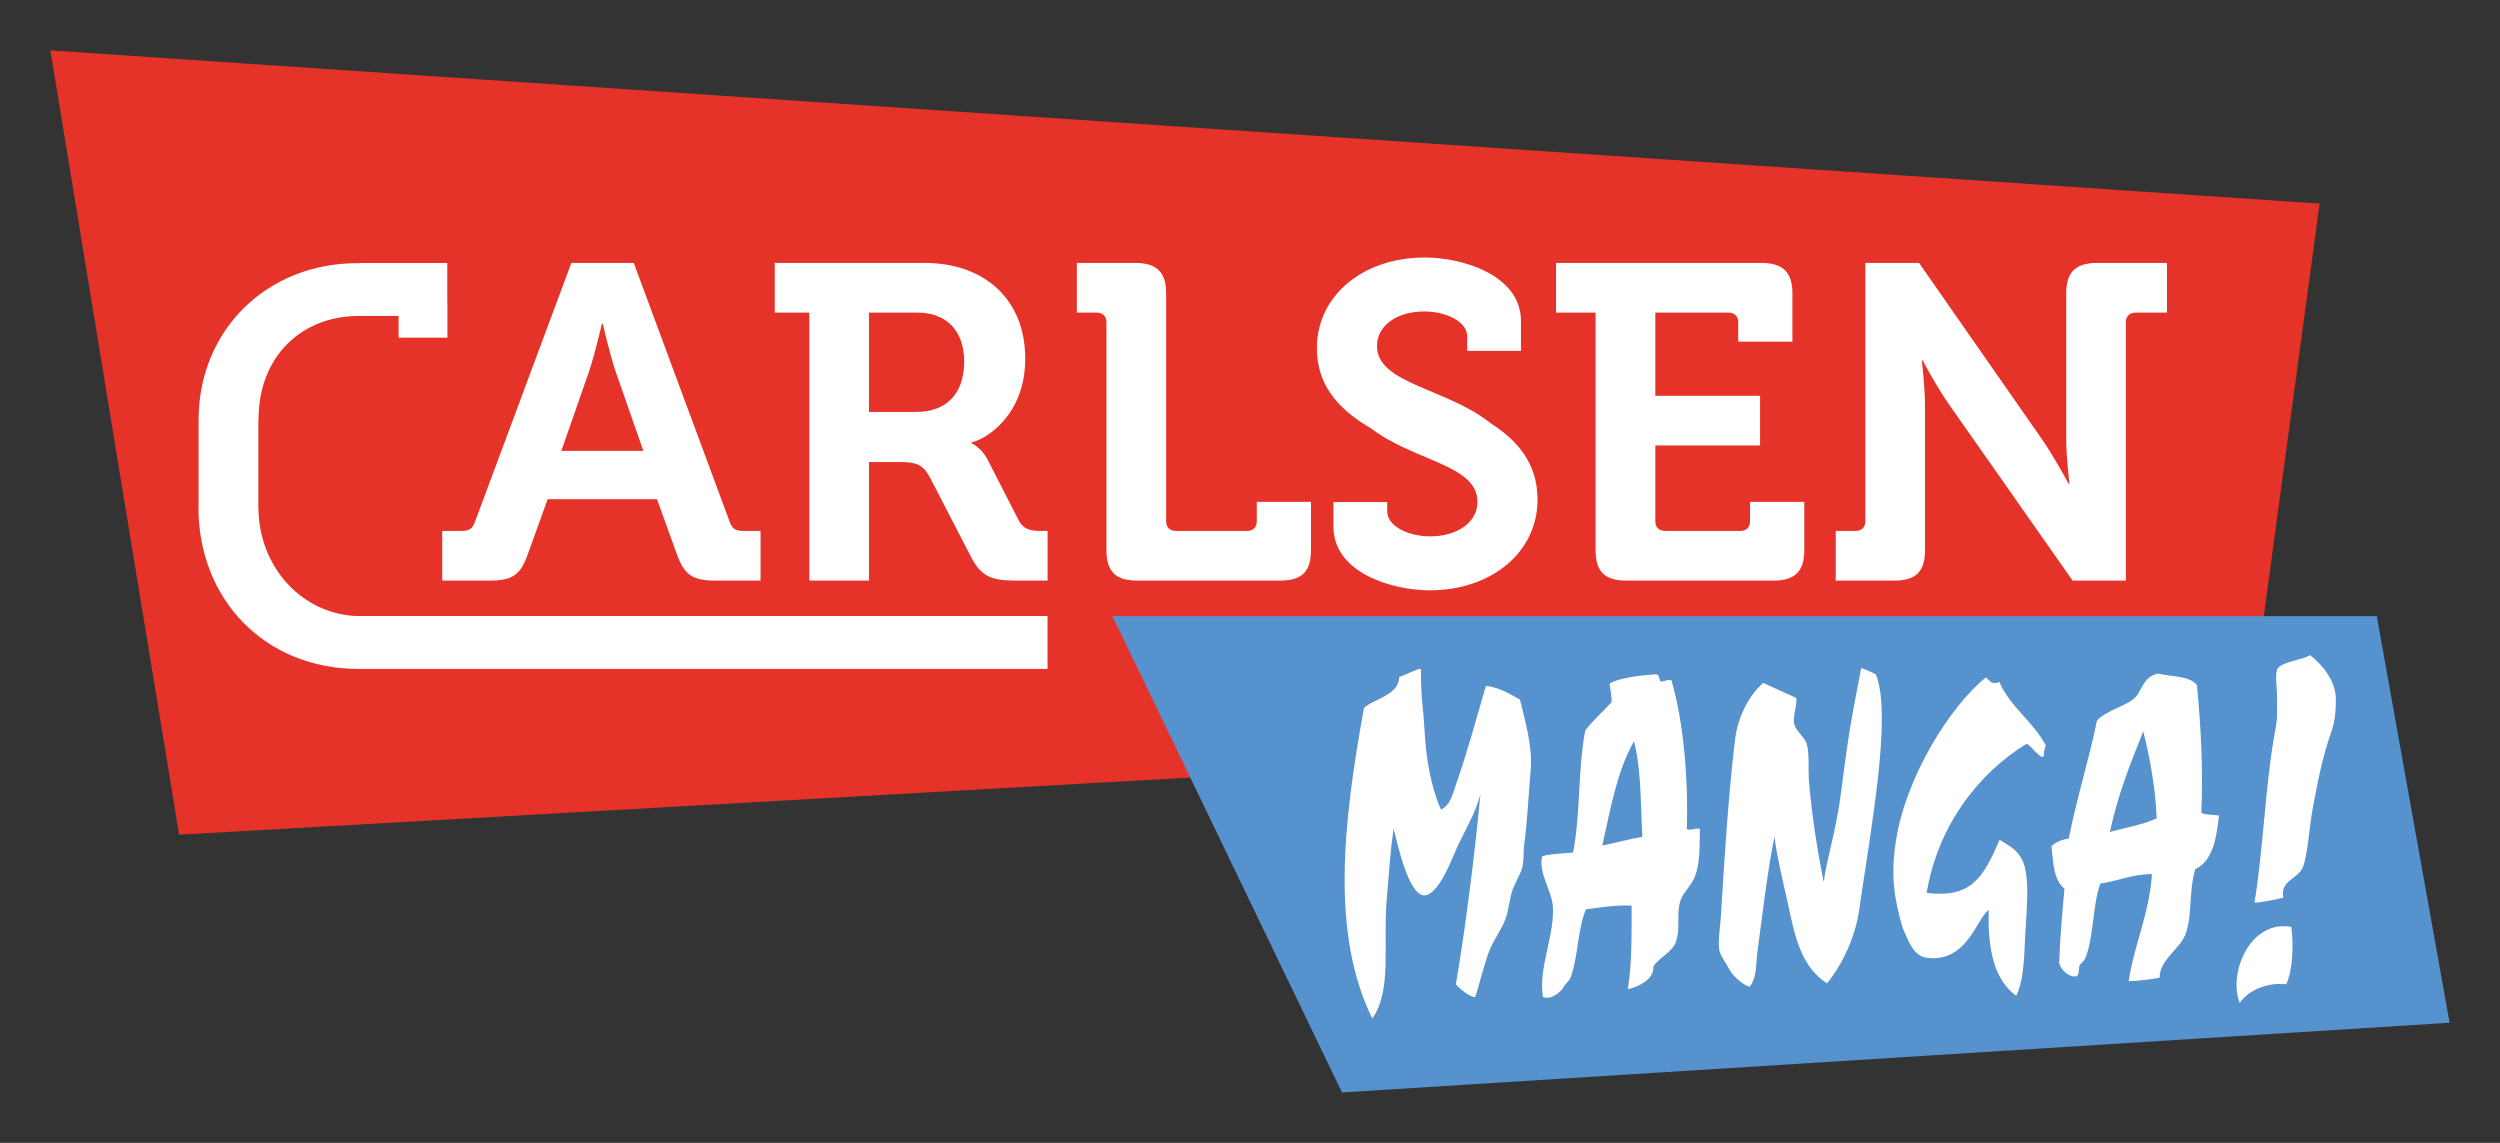 <svg xmlns="http://www.w3.org/2000/svg" viewBox="0 0 703.024 321.388">
  <rect x="0" y="0" width="703.024" height="321.388" fill="#333333" stroke="none"/>
  <path fill="#e63329" d="M632.744 201.801 50.376 234.718 14.173 14.173 652.294 57.26 632.744 201.8z"/>
  <path fill="#5692ce" d="m377.388 307.214 311.463-19.612-20.478-114.334h-355.53l64.545 133.947z"/>
  <path d="m399.037 188.112.564.053c-.119 7.667.615 10.348 1.045 17.939.426 7.57 1.837 15.505 4.577 21.547 2.719-1.2 3.352-4.643 4.315-7.352 2.935-8.228 5.694-18.579 8.331-27.443 4.136.518 6.65 2.368 9.57 3.882 1.383 5.873 3.596 13.05 3 19.873-.61 6.999-.924 14.145-1.812 20.83-.295 2.232-.015 4.493-.577 6.578-.567 2.113-2.107 4.292-2.84 6.657-.76 2.452-.985 5.318-1.791 7.572-1.057 2.973-3.192 5.773-4.437 8.723-1.389 3.286-3.107 10.354-4.142 13.44-1.54.014-4.396-2.396-5.434-3.62 2.684-15.683 5.324-36.56 6.908-53.536-1.273 5.5-5.13 11.483-7.34 16.797-1.794 4.306-5.124 11.978-8.686 11.743-4.302-.624-7.221-14.185-8.4-18.782-1.05 7.425-1.195 11.539-1.925 19.917-1.104 12.687 1.533 25.583-4.058 33.481-11.695-23.767-8.256-54.928-2.345-87.274 2.286-2.471 9.927-3.587 9.902-8.752 1.95-.652 3.625-1.614 5.575-2.273m71 3.202c3.346 11.542 4.75 27.32 4.315 41.753.658.686 2.348-.314 3.687.017-.172 4.776.173 9.507-1.524 13.652-.972 2.383-3.145 4.211-3.913 6.4-1.295 3.725.079 7.685-1.36 11.834-.941 2.712-4.895 4.452-6.287 6.8.172 3.854-4.43 5.745-7.174 6.419 1.163-7.616 1.047-15.932 1.037-23.504-4.832-.27-8.663.546-12.82 1.016-2.396 5.44-2.196 13.662-4.356 19.227-.342.881-1.386 1.634-1.903 2.593-.618 1.142-3.343 3.797-5.854 2.86-1.286-8.2 3.07-16.703 2.834-24.887-.144-5.036-4.151-9.62-3.079-14.671 1.624-.665 6.625-.906 8.717-1.072 2.195-11.373 1.27-22.902 3.42-34.328 2.22-2.9 4.949-5.259 7.394-7.93.11-1.982-.363-3.515-.552-5.258 2.515-1.59 8.777-2.34 12.54-2.578 1.834-.27 1.185 1.364 1.834 2.004 1.141.022 1.665-.63 3.044-.348m-19.459 46.459c4.152-.806 7.03-1.725 11.272-2.433-.498-9.184-.297-18.892-2.354-26.872-4.716 8.3-6.52 18.49-8.918 29.305m111.648-46.002c3.02 7.017 9.617 11.219 13.082 17.882-.402.774-.552 1.844-.59 3.032-.762 1.07-3.59-3.076-4.788-3.534-13.216 8.005-24.93 22.714-28.138 41.95 12.184 1.468 15.837-3.837 20.5-14.94 2.32 1.442 4.857 2.696 6.271 5.44 2.565 4.96 1.195 14.875.856 23.523-.216 5.606-.677 11.542-2.443 14.91-5.879-4.287-8.095-12.34-7.722-24.104-3.35 2.114-5.961 14.822-17.296 13.427-3.885-.483-5.136-4.447-6.91-8.4-2.456-8.41-3.375-14.841-1.917-24.351 2.841-18.443 15.468-38.147 25.28-46.093 1.341.95 1.667 2.236 3.815 1.258m-38.845-3.895c.288-.029 4.164 1.649 4.167 1.843 4.543 11.31-1.405 43.161-4.754 66.32-1.103 7.604-4.706 15.173-9.008 20.485-7.566-4.757-9.172-13.969-11.106-22.833-1.402-6.384-2.97-12.593-3.681-18.437-1.976 9.739-3.346 21.72-4.798 32.409-.467 3.436-.075 7.174-2.179 9.82-1.784-.432-4.725-2.925-5.735-4.941-.887-1.76-2.606-3.895-2.84-5.569-.358-2.521.303-6.284.504-9.658.947-15.282 2.038-33.39 3.97-49.4.75-6.186 3.856-12.401 7.948-15.885 2.982 1.496 6.265 2.769 9.275 4.255.264 1.907-.975 4.798-.624 7.143.295 1.979 2.891 3.719 3.496 5.625.929 2.935.364 7.221.706 11.012.922 10.225 2.248 18.384 4.101 27.979 1.029-7.221 3.396-13.925 4.81-24.561 1.84-13.928 2.123-17.089 5.748-35.607m83.424 1.55c3.424.837 9.234.598 11.006 3.292 1.078 11.473 1.768 23.221 1.229 35.867 1.191.577 3.242.527 4.954.73-.706 6.604-1.806 12.806-6.67 15.111-1.852 6.469-.802 12.1-2.558 17.8-1.402 4.553-7.478 7.47-7.466 12.718-1.834.408-6.51.94-8.698.975 1.562-10.334 5.807-18.938 6.557-30.113-5.387-.015-9.805 2.016-14.54 2.671-2.242 6.41-1.78 14.919-4.16 20.851-.317.794-.907 1.333-1.509 1.9-.7.957.204 3.566-1.627 3.353-2.267-.035-4.29-2.876-4.258-3.863.197-6.466.868-14.117 1.48-20.808-3.158-2.574-3.108-7.478-3.653-11.946 1.2-1.173 2.89-1.838 4.882-2.189 2.236-11.423 5.569-21.698 7.892-33.03 2.135-2.94 9.184-4.32 11.244-7.149 1.587-2.173 2.104-5.315 5.895-6.17m-13.48 44.546c4.5-1.323 9.228-1.972 13.17-3.872-.383-8.639-1.907-16.9-3.782-24.46-3.703 9.365-7.077 17.508-9.388 28.332M642.07 252.44c-1.624.407-6.86 1.526-8.093 1.323 2.239-12.894 3.092-32.503 5.409-45.877 1.267-7.321.872-4.725.928-12.278.015-2.38-.574-5.544.01-7.269.769-2.248 7.472-2.762 9.27-4.13 3.317 2.566 7.33 7.228 7.28 12.559-.078 8.488-1.508 7.958-3.891 17.835-.972 4.029-1.885 8.632-2.697 13.138-.85 4.737-1.477 13.821-2.85 16.452-1.593 3.057-6.25 3.537-5.365 8.246M644.321 260.651c.687 4.487.511 12.047-1.411 16.152-5.625-.687-10.984 2-13.081 5.249-3.352-8.482 3.025-23.52 14.492-21.4M101.057 173.221v.025c-15.813-.14-28.286-13.61-28.377-30.352h-.028v-24.962h.05c.013-18.01 12.408-29.082 28.139-29.082l.323.01v-.025h10.92v6.124h13.734v-9.504h-.04V73.957h-24.68v.06l-.637-.013c-25.436 0-44.465 18.858-44.603 43.666h-.015v25.225h-.035c.091 25.477 18.406 45.227 45.234 45.227l.078-.005v-.012h193.466v-14.881h-193.53zm415.166-23.913h5.506c1.794 0 2.819-1.004 2.819-2.769v-72.6h15.104l34.475 49.447c3.58 5.155 7.554 12.586 7.554 12.586h.257s-.903-7.431-.903-12.586V82.505c0-5.923 2.565-8.566 8.717-8.566h19.619v13.965h-8.733c-1.793 0-2.822 1.01-2.822 2.772v72.594h-14.981l-34.598-49.322c-3.58-5.03-7.554-12.58-7.554-12.58h-.254s.897 7.425.897 12.58v40.765c0 6.043-2.562 8.557-8.707 8.557h-16.396v-13.962zM448.7 87.905h-11.125V73.94h57.76c6.026 0 8.71 2.644 8.71 8.564v13.583h-15.239v-5.41c0-1.764-1.022-2.77-2.815-2.77h-20.504v23.403h29.462v13.966h-29.462v21.265c0 1.762 1.029 2.769 2.826 2.769h21.01c1.788 0 2.81-1.007 2.81-2.77v-5.408h15.249v13.58c0 6.045-2.69 8.56-8.717 8.56h-41.242c-6.152 0-8.723-2.515-8.723-8.56V87.905zm-137.553 2.772c0-1.765-1.029-2.772-2.822-2.772h-5.503V73.94h16.396c6.145 0 8.71 2.643 8.71 8.563v64.037c0 1.762 1.029 2.769 2.816 2.769H350.6c1.794 0 2.816-1.007 2.816-2.769v-5.409h15.242v13.58c0 6.046-2.565 8.557-8.704 8.557H319.85c-6.14 0-8.704-2.511-8.704-8.557V90.677zm-83.562 72.592h16.782v-33.34h8.456c4.744 0 6.657.63 8.592 4.152l11.645 22.525c2.957 5.66 5.892 6.663 12.686 6.663h8.843v-13.962h-1.675c-2.815 0-4.988-.254-6.402-2.894l-8.836-17.24c-1.66-3.27-4.478-4.53-4.478-4.53v-.248c3.835-.759 15.107-7.425 15.107-23.529 0-16.863-11.652-26.928-28.308-26.928h-42.129v13.966h9.717v75.366zm16.782-47.431V87.903h13.577c8.2 0 13.194 5.04 13.194 13.844 0 8.936-4.995 14.09-13.445 14.09h-13.326zm-120.005 33.47h5.311c2.173 0 3.202-.502 3.967-2.769l27.031-72.6h17.544l26.906 72.6c.771 2.267 1.787 2.769 3.973 2.769h4.778v13.962h-12.724c-6.403 0-8.717-1.633-10.755-7.293l-5.64-15.593h-30.745l-5.634 15.593c-2.048 5.66-4.233 7.293-10.636 7.293h-13.376v-13.962zm56.552-22.52-7.82-22.4c-1.661-4.904-3.587-13.342-3.587-13.342h-.254s-1.919 8.438-3.587 13.342l-7.813 22.4h23.061zm231.68-28.116h15.114v-8.41c0-12.877-16.396-17.85-27.026-17.85-17.559 0-30.367 10.837-30.367 25.495 0 10.276 5.929 16.622 13.16 21.3l2.038 1.251c12.66 9.488 29.954 10.197 29.954 20.682 0 5.738-5.632 9.692-13.32 9.692-6.017 0-12.044-2.803-12.044-7.014v-2.634h-15.12v6.97c0 12.878 16.403 17.848 27.032 17.848 17.559 0 30.358-10.836 30.358-25.495 0-10.272-5.694-16.619-12.918-21.3l-1.038-.79c-12.661-9.488-31.192-10.66-31.192-21.14 0-5.741 5.631-9.689 13.326-9.689 6.01 0 12.043 2.8 12.043 7.011v4.073z" fill="#FFF"/>
</svg>